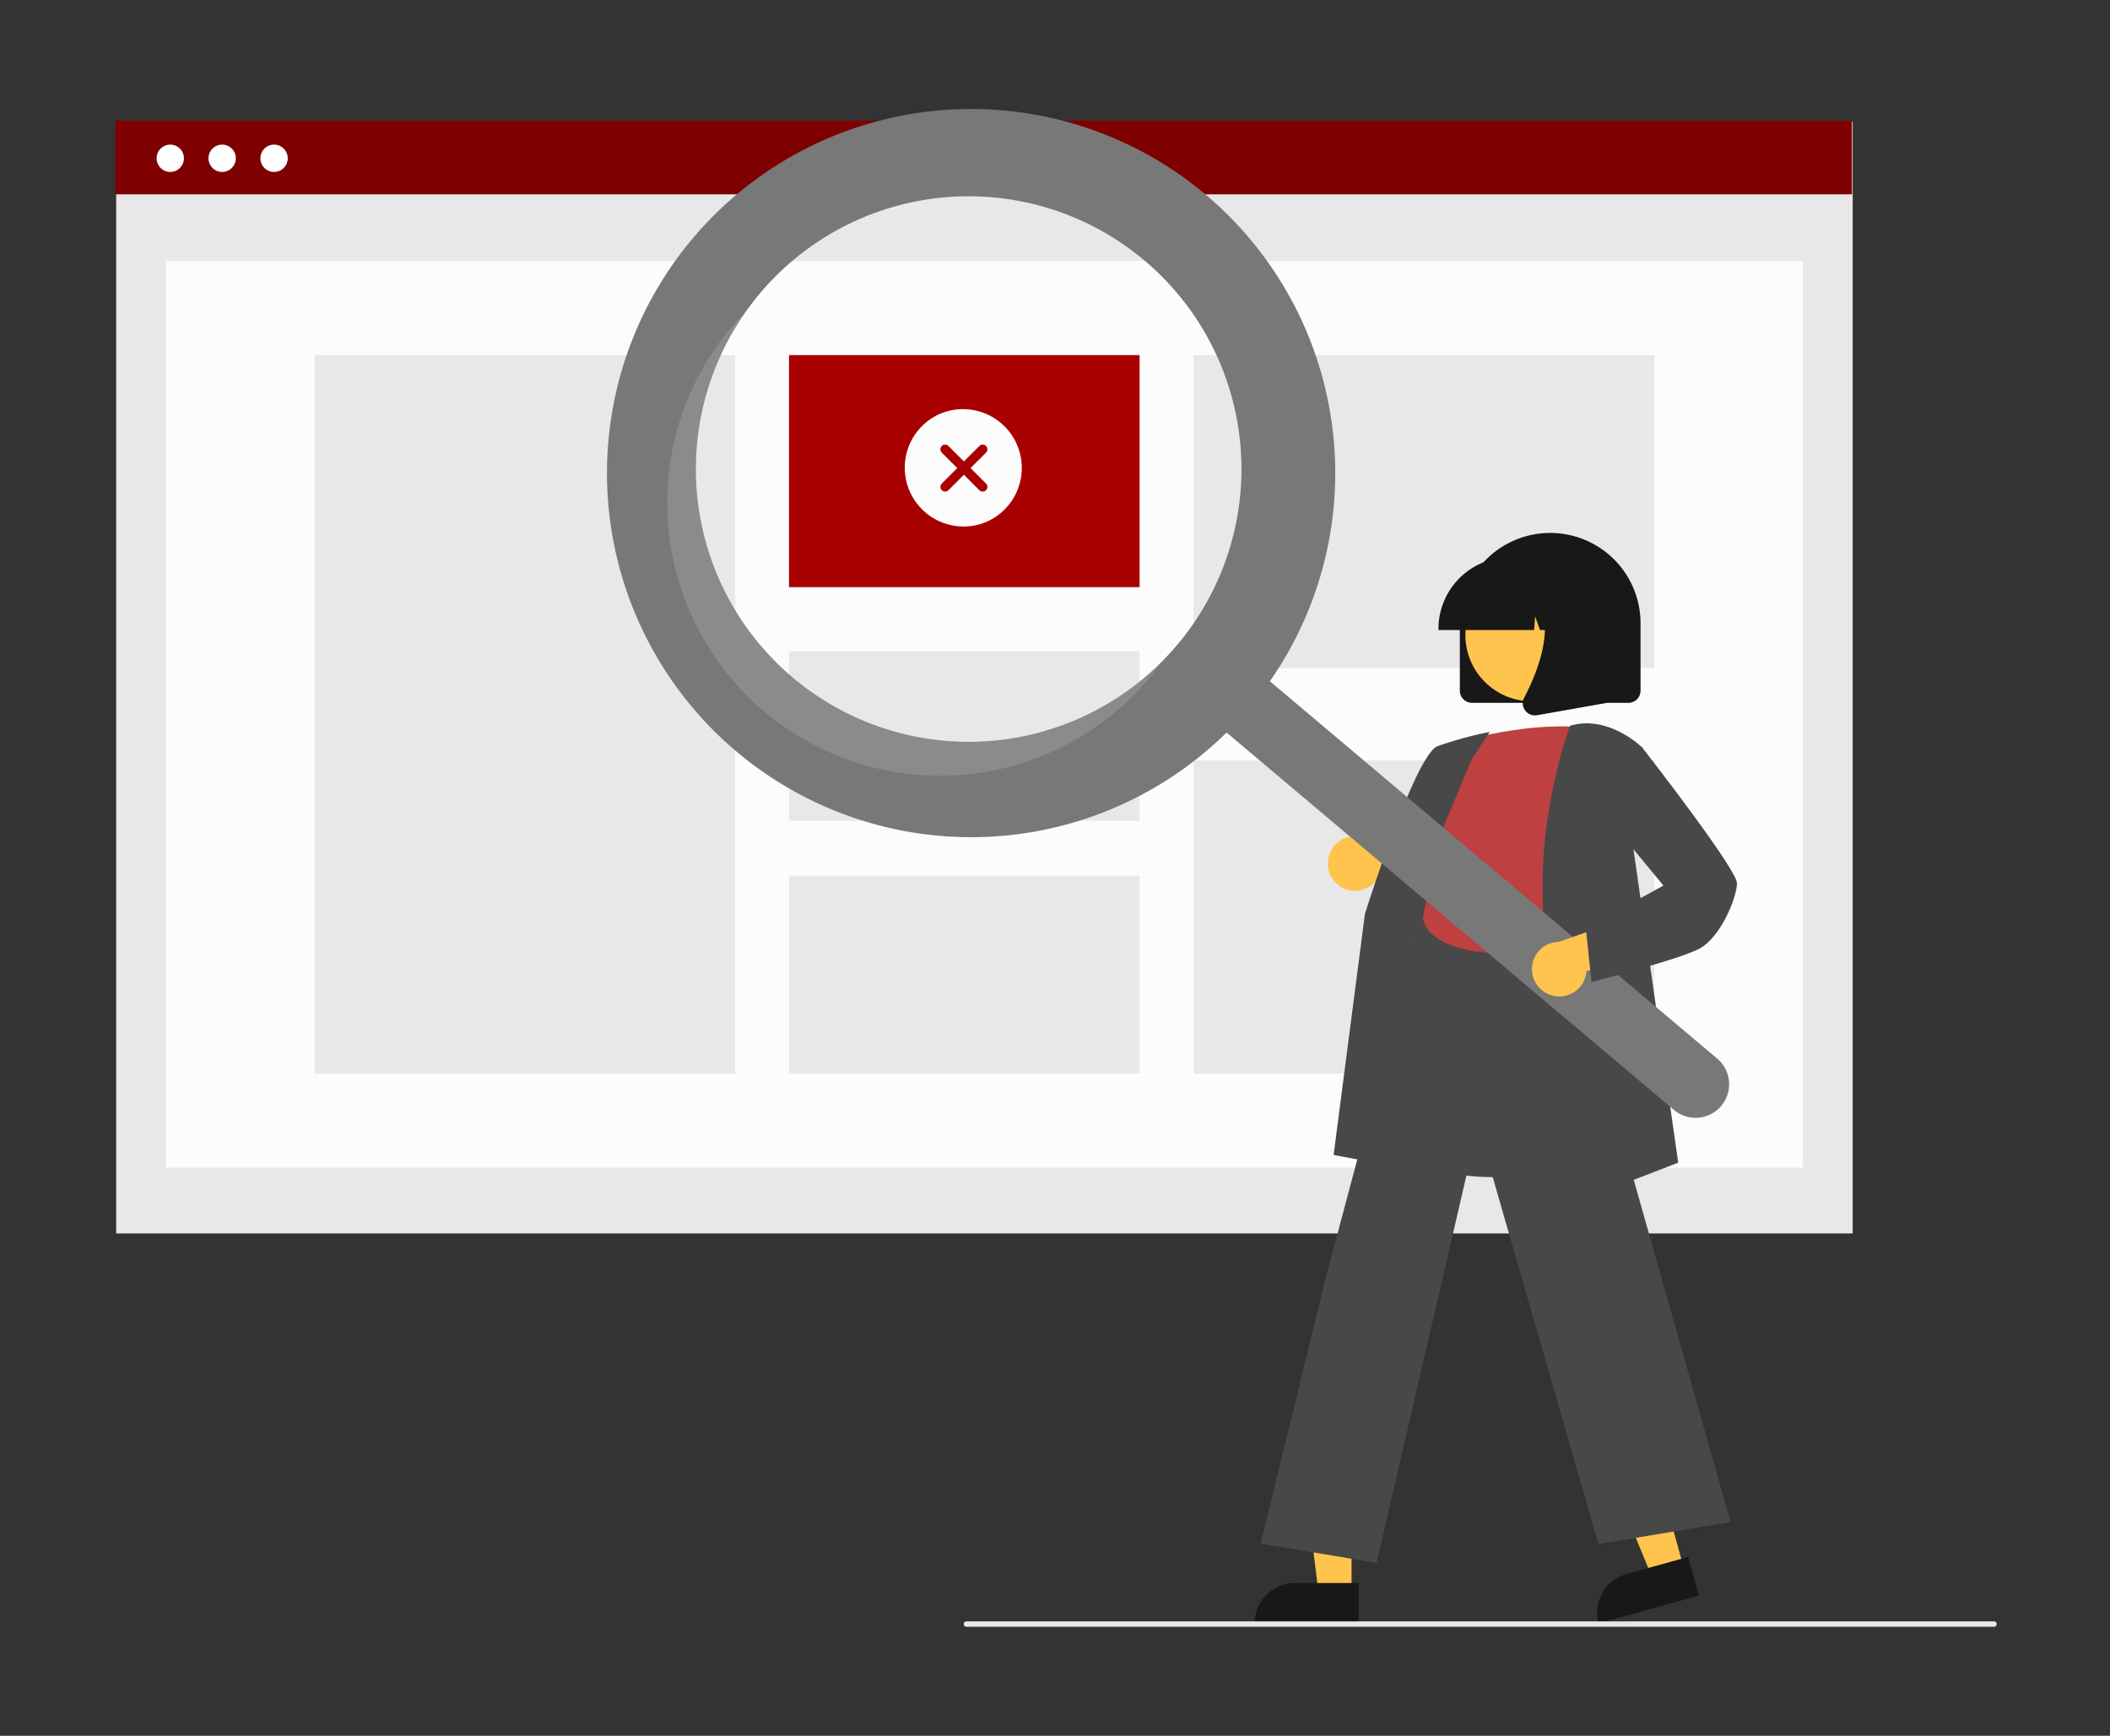 <svg xmlns="http://www.w3.org/2000/svg" width="987" height="812" viewBox="0 0 987 812">
  <rect x="0" y="0" width="987" height="812" fill="#333333" stroke="none"/>
  <g id="search_product" transform="translate(10025 -12329)">
    <rect id="bg" width="987" height="812" transform="translate(-10025 12329)" fill="none"/>
    <g id="content" transform="translate(-9971 12384.285)">
      <rect id="Rectangle_3226" data-name="Rectangle 3226" width="812.29" height="520.137" transform="translate(0.347 1.58)" fill="#e8e8e8"/>
      <rect id="Rectangle_3227" data-name="Rectangle 3227" width="765.834" height="424.128" transform="translate(23.574 66.818)" fill="#fcfcfc"/>
      <rect id="Rectangle_3228" data-name="Rectangle 3228" width="812.29" height="34.503" transform="translate(0 1.12)" fill="#7e0000"/>
      <ellipse id="Ellipse_874" data-name="Ellipse 874" cx="6.396" cy="6.395" rx="6.396" ry="6.395" transform="translate(19.248 12.365)" fill="#fff"/>
      <ellipse id="Ellipse_875" data-name="Ellipse 875" cx="6.396" cy="6.395" rx="6.396" ry="6.395" transform="translate(43.526 12.365)" fill="#fff"/>
      <ellipse id="Ellipse_876" data-name="Ellipse 876" cx="6.396" cy="6.395" rx="6.396" ry="6.395" transform="translate(67.803 12.365)" fill="#fff"/>
      <rect id="Rectangle_3229" data-name="Rectangle 3229" width="196.784" height="336.114" transform="translate(93.161 110.825)" fill="#e8e8e8"/>
      <rect id="Rectangle_3230" data-name="Rectangle 3230" width="163.986" height="108.556" transform="translate(315.082 110.825)" fill="#a80000"/>
      <rect id="Rectangle_3231" data-name="Rectangle 3231" width="163.986" height="79.271" transform="translate(315.082 249.384)" fill="#e8e8e8"/>
      <rect id="Rectangle_3232" data-name="Rectangle 3232" width="163.986" height="92.519" transform="translate(315.082 354.42)" fill="#e8e8e8"/>
      <rect id="Rectangle_3233" data-name="Rectangle 3233" width="215.527" height="146.477" transform="translate(504.296 110.825)" fill="#e8e8e8"/>
      <rect id="Rectangle_3234" data-name="Rectangle 3234" width="215.527" height="146.477" transform="translate(504.296 300.463)" fill="#e8e8e8"/>
      <path id="Path_50409" data-name="Path 50409" d="M755.712,397.433V365.9a42.263,42.263,0,0,1,84.526,0v31.534a5.683,5.683,0,0,1-5.677,5.676H761.389A5.683,5.683,0,0,1,755.712,397.433Z" transform="translate(-126.836 -129.609)" fill="#181818"/>
      <path id="Path_50410" data-name="Path 50410" d="M601.375,548.7l-14.907,4.125L563.462,497.3l22-6.087Z" transform="translate(132.257 129.51)" fill="#ffc44d"/>
      <path id="Path_50411" data-name="Path 50411" d="M18.781,0H48.61V18.78L0,18.778H0A18.778,18.778,0,0,1,18.781,0Z" transform="translate(688.8 686.022) rotate(-15.47)" fill="#181818"/>
      <path id="Path_50412" data-name="Path 50412" d="M475.061,558.235H459.594l-7.359-59.648h22.828Z" transform="translate(103.161 131.437)" fill="#ffc44d"/>
      <path id="Path_50413" data-name="Path 50413" d="M453.205,542.372h29.829V561.15h-48.61A18.78,18.78,0,0,1,453.205,542.372Z" transform="translate(98.502 142.881)" fill="#181818"/>
      <path id="Path_50414" data-name="Path 50414" d="M701.308,456.53a12.688,12.688,0,0,0,19.418,1.157l41.115,18.489-3.74-23.123-38.47-14.013a12.754,12.754,0,0,0-18.323,17.489Z" transform="translate(-131.644 -100.21)" fill="#ffc44d"/>
      <path id="Path_50415" data-name="Path 50415" d="M781.869,596.6c-12.918,0-26.29-1.924-37.531-7.646a48.458,48.458,0,0,1-24.864-29.725c-5.857-18.541,1.528-36.757,8.669-54.372,4.425-10.916,8.6-21.225,9.689-31.388l.379-3.608c1.689-16.206,3.148-30.2,11.224-35.451,4.186-2.721,9.815-2.876,17.209-.476l69.444,22.555-2.553,131.8-.422.141C832.75,588.55,808.269,596.6,781.869,596.6Z" transform="translate(-136.871 -101.224)" fill="#484848"/>
      <path id="Path_50416" data-name="Path 50416" d="M759.784,402.534s34.063-10.091,60.556-6.307c0,0-15.139,83.251-10.093,111s-87.68,10.722-68.757-15.767l6.308-31.534s-12.616-12.614-1.262-27.75Z" transform="translate(-131.224 -110.859)" fill="#be4040"/>
      <path id="Path_50417" data-name="Path 50417" d="M750.887,603.2l-41.981-7.87,14.657-112.775c.986-3.149,23.69-74.6,34-78.468a176.037,176.037,0,0,1,22.918-6.366l1.494-.3-8.418,12.625-33.513,80.292Z" transform="translate(-139.081 -110.325)" fill="#484848"/>
      <path id="Path_50418" data-name="Path 50418" d="M736.09,768.463l-54.242-9.038,30.44-124.275,45.3-169.954.447,3.018c.035.225,4.267,22.427,67.054,12.576l.552-.086.153.538,75.887,268.09-61.806,10.3L783.5,564.031Z" transform="translate(-146.159 -92.611)" fill="#484848"/>
      <path id="Path_50419" data-name="Path 50419" d="M784.436,625.133l.034-.954c.038-1.059,3.77-106.425,2.523-148.8-1.251-42.52,12.517-79.341,12.657-79.709l.112-.3.3-.087c17.813-5.088,33.267,10.1,33.421,10.252l.217.217L828.631,447.6l21.72,152.175Z" transform="translate(-119.323 -111.155)" fill="#484848"/>
      <ellipse id="Ellipse_877" data-name="Ellipse 877" cx="30.986" cy="30.981" rx="30.986" ry="30.981" transform="translate(631.469 210.806)" fill="#ffc44d"/>
      <path id="Path_50420" data-name="Path 50420" d="M747.787,366.069a33.467,33.467,0,0,1,33.432-33.426h6.308a33.467,33.467,0,0,1,33.432,33.426v.631H807.628l-4.547-12.73-.909,12.73h-6.889l-2.294-6.423-.459,6.423H747.787Z" transform="translate(-128.91 -127.256)" fill="#181818"/>
      <path id="Path_50421" data-name="Path 50421" d="M780.138,401.4a5.591,5.591,0,0,1-.444-5.937c6.685-12.712,16.044-36.2,3.621-50.688l-.893-1.041h36.066v54.139l-32.763,5.78a5.8,5.8,0,0,1-1,.089,5.655,5.655,0,0,1-4.581-2.341Z" transform="translate(-120.733 -124.357)" fill="#181818"/>
      <path id="Path_50426" data-name="Path 50426" d="M1053.693,729.82H573.028a1.261,1.261,0,1,1,0-2.523h480.666a1.261,1.261,0,1,1,0,2.523Z" transform="translate(-174.955 -24.105)" fill="#e8e8e8"/>
      <g id="icon_crossfilled" transform="translate(369.215 136.012)">
        <path id="icon" d="M27.5,55h0A27.507,27.507,0,0,1,16.8,2.161,27.507,27.507,0,0,1,38.2,52.839,27.327,27.327,0,0,1,27.5,55ZM18.889,16.689a2.2,2.2,0,0,0-1.556,3.757l7.231,7.231-7.231,7.232a2.2,2.2,0,1,0,3.112,3.112l7.231-7.232,7.231,7.232a2.2,2.2,0,1,0,3.112-3.112l-7.231-7.232,7.231-7.231a2.2,2.2,0,1,0-3.112-3.112l-7.231,7.231-7.231-7.231A2.186,2.186,0,0,0,18.889,16.689Z" transform="translate(0 0)" fill="#fcfcfc"/>
      </g>
      <g id="Group_16080" data-name="Group 16080" transform="translate(229.913 -4.285)">
        <path id="Path_50422" data-name="Path 50422" d="M722.912,220.569a170.324,170.324,0,1,0,9.658,251.522L941.511,648.365a15.7,15.7,0,1,0,20.268-23.97l-.023-.02L752.814,448.1a170.3,170.3,0,0,0-29.9-227.533Zm-13.47,210.558a127.611,127.611,0,1,1-15.236-179.806h0a127.583,127.583,0,0,1,15.236,179.806Z" transform="translate(-442.719 -180.418)" fill="#787878"/>
        <path id="Path_50423" data-name="Path 50423" d="M523.785,426.8a127.589,127.589,0,0,1-21.656-171.533q-3.66,3.686-7.077,7.72A127.61,127.61,0,0,0,690.125,427.558q3.408-4.04,6.419-8.274a127.642,127.642,0,0,1-172.76,7.514Z" transform="translate(-436.899 -160.855)" fill="#b8b8b8" opacity="0.3"/>
      </g>
      <path id="Path_50424" data-name="Path 50424" d="M792.247,503.314a12.686,12.686,0,0,0,15.674-11.52l43.44-12.055L833.7,464.346l-38.544,13.808a12.753,12.753,0,0,0-2.911,25.16Z" transform="translate(-119.844 -92.833)" fill="#ffc44d"/>
      <path id="Path_50425" data-name="Path 50425" d="M805.074,512.982l-2.644-25.109,36.286-20.017-23.658-28.633,3.86-32.165,9.613-4.119.3.384c4.533,5.828,44.288,57.116,44.288,63.456,0,6.512-7.606,25.635-18.011,30.837-10.037,5.018-47.727,14.77-49.326,15.183Z" transform="translate(-114.616 -108.883)" fill="#484848"/>
    </g>
  </g>
</svg>
